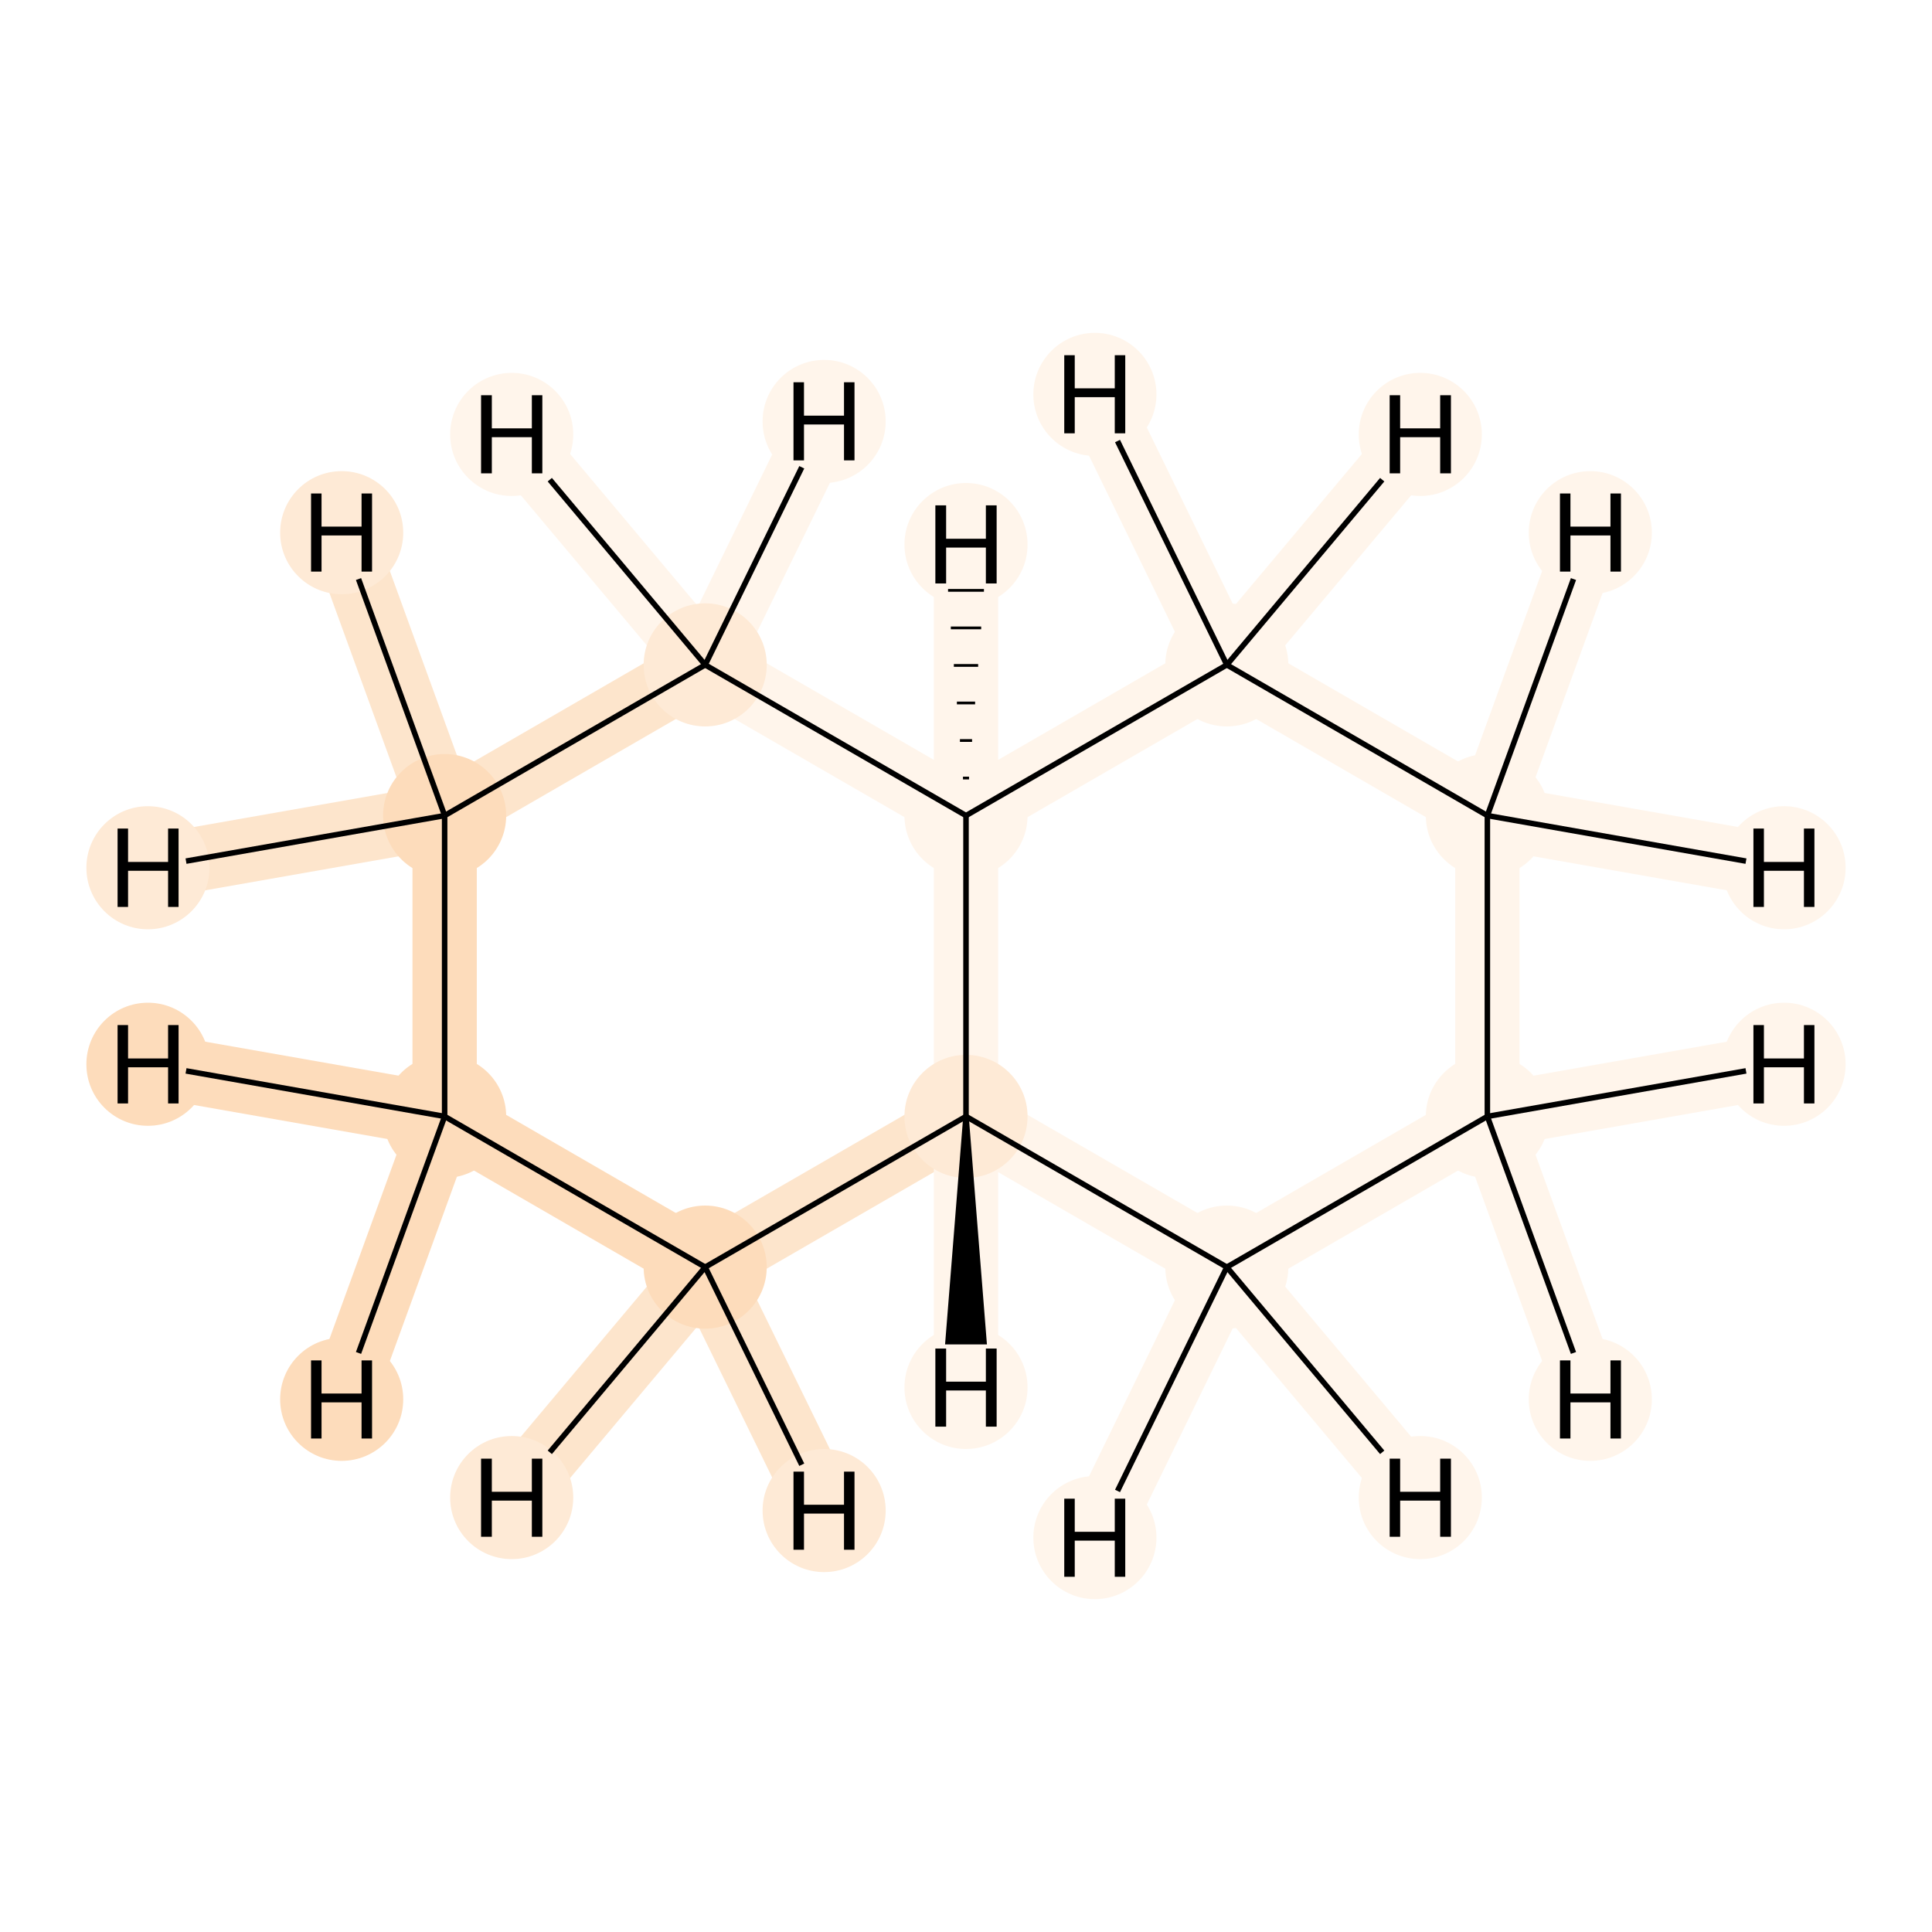 <?xml version='1.0' encoding='iso-8859-1'?>
<svg version='1.1' baseProfile='full'
              xmlns='http://www.w3.org/2000/svg'
                      xmlns:rdkit='http://www.rdkit.org/xml'
                      xmlns:xlink='http://www.w3.org/1999/xlink'
                  xml:space='preserve'
width='700px' height='700px' viewBox='0 0 700 700'>
<!-- END OF HEADER -->
<rect style='opacity:1.0;fill:#FFFFFF;stroke:none' width='700.0' height='700.0' x='0.0' y='0.0'> </rect>
<path d='M 161.1,404.5 L 161.1,295.5' style='fill:none;fill-rule:evenodd;stroke:#FDDCBB;stroke-width:23.3px;stroke-linecap:butt;stroke-linejoin:miter;stroke-opacity:1' />
<path d='M 161.1,404.5 L 255.5,459.1' style='fill:none;fill-rule:evenodd;stroke:#FDDCBB;stroke-width:23.3px;stroke-linecap:butt;stroke-linejoin:miter;stroke-opacity:1' />
<path d='M 161.1,404.5 L 123.8,507.0' style='fill:none;fill-rule:evenodd;stroke:#FDDCBB;stroke-width:23.3px;stroke-linecap:butt;stroke-linejoin:miter;stroke-opacity:1' />
<path d='M 161.1,404.5 L 53.6,385.6' style='fill:none;fill-rule:evenodd;stroke:#FDDCBB;stroke-width:23.3px;stroke-linecap:butt;stroke-linejoin:miter;stroke-opacity:1' />
<path d='M 161.1,295.5 L 255.5,240.9' style='fill:none;fill-rule:evenodd;stroke:#FDE5CC;stroke-width:23.3px;stroke-linecap:butt;stroke-linejoin:miter;stroke-opacity:1' />
<path d='M 161.1,295.5 L 53.6,314.4' style='fill:none;fill-rule:evenodd;stroke:#FDE5CC;stroke-width:23.3px;stroke-linecap:butt;stroke-linejoin:miter;stroke-opacity:1' />
<path d='M 161.1,295.5 L 123.8,193.0' style='fill:none;fill-rule:evenodd;stroke:#FDE5CC;stroke-width:23.3px;stroke-linecap:butt;stroke-linejoin:miter;stroke-opacity:1' />
<path d='M 255.5,240.9 L 350.0,295.5' style='fill:none;fill-rule:evenodd;stroke:#FFF5EB;stroke-width:23.3px;stroke-linecap:butt;stroke-linejoin:miter;stroke-opacity:1' />
<path d='M 255.5,240.9 L 185.4,157.4' style='fill:none;fill-rule:evenodd;stroke:#FFF5EB;stroke-width:23.3px;stroke-linecap:butt;stroke-linejoin:miter;stroke-opacity:1' />
<path d='M 255.5,240.9 L 298.6,152.7' style='fill:none;fill-rule:evenodd;stroke:#FFF5EB;stroke-width:23.3px;stroke-linecap:butt;stroke-linejoin:miter;stroke-opacity:1' />
<path d='M 350.0,295.5 L 350.0,404.5' style='fill:none;fill-rule:evenodd;stroke:#FFF5EB;stroke-width:23.3px;stroke-linecap:butt;stroke-linejoin:miter;stroke-opacity:1' />
<path d='M 350.0,295.5 L 444.5,240.9' style='fill:none;fill-rule:evenodd;stroke:#FFF5EB;stroke-width:23.3px;stroke-linecap:butt;stroke-linejoin:miter;stroke-opacity:1' />
<path d='M 350.0,295.5 L 350.0,197.3' style='fill:none;fill-rule:evenodd;stroke:#FFF5EB;stroke-width:23.3px;stroke-linecap:butt;stroke-linejoin:miter;stroke-opacity:1' />
<path d='M 350.0,404.5 L 255.5,459.1' style='fill:none;fill-rule:evenodd;stroke:#FDE5CC;stroke-width:23.3px;stroke-linecap:butt;stroke-linejoin:miter;stroke-opacity:1' />
<path d='M 350.0,404.5 L 444.5,459.1' style='fill:none;fill-rule:evenodd;stroke:#FFF5EB;stroke-width:23.3px;stroke-linecap:butt;stroke-linejoin:miter;stroke-opacity:1' />
<path d='M 350.0,404.5 L 350.0,502.7' style='fill:none;fill-rule:evenodd;stroke:#FFF5EB;stroke-width:23.3px;stroke-linecap:butt;stroke-linejoin:miter;stroke-opacity:1' />
<path d='M 255.5,459.1 L 298.6,547.3' style='fill:none;fill-rule:evenodd;stroke:#FDE5CC;stroke-width:23.3px;stroke-linecap:butt;stroke-linejoin:miter;stroke-opacity:1' />
<path d='M 255.5,459.1 L 185.4,542.6' style='fill:none;fill-rule:evenodd;stroke:#FDE5CC;stroke-width:23.3px;stroke-linecap:butt;stroke-linejoin:miter;stroke-opacity:1' />
<path d='M 444.5,459.1 L 538.9,404.5' style='fill:none;fill-rule:evenodd;stroke:#FFF5EB;stroke-width:23.3px;stroke-linecap:butt;stroke-linejoin:miter;stroke-opacity:1' />
<path d='M 444.5,459.1 L 514.6,542.6' style='fill:none;fill-rule:evenodd;stroke:#FFF5EB;stroke-width:23.3px;stroke-linecap:butt;stroke-linejoin:miter;stroke-opacity:1' />
<path d='M 444.5,459.1 L 396.7,557.1' style='fill:none;fill-rule:evenodd;stroke:#FFF5EB;stroke-width:23.3px;stroke-linecap:butt;stroke-linejoin:miter;stroke-opacity:1' />
<path d='M 538.9,404.5 L 538.9,295.5' style='fill:none;fill-rule:evenodd;stroke:#FFF5EB;stroke-width:23.3px;stroke-linecap:butt;stroke-linejoin:miter;stroke-opacity:1' />
<path d='M 538.9,404.5 L 646.4,385.6' style='fill:none;fill-rule:evenodd;stroke:#FFF5EB;stroke-width:23.3px;stroke-linecap:butt;stroke-linejoin:miter;stroke-opacity:1' />
<path d='M 538.9,404.5 L 576.2,507.0' style='fill:none;fill-rule:evenodd;stroke:#FFF5EB;stroke-width:23.3px;stroke-linecap:butt;stroke-linejoin:miter;stroke-opacity:1' />
<path d='M 538.9,295.5 L 444.5,240.9' style='fill:none;fill-rule:evenodd;stroke:#FFF5EB;stroke-width:23.3px;stroke-linecap:butt;stroke-linejoin:miter;stroke-opacity:1' />
<path d='M 538.9,295.5 L 576.2,193.0' style='fill:none;fill-rule:evenodd;stroke:#FFF5EB;stroke-width:23.3px;stroke-linecap:butt;stroke-linejoin:miter;stroke-opacity:1' />
<path d='M 538.9,295.5 L 646.4,314.4' style='fill:none;fill-rule:evenodd;stroke:#FFF5EB;stroke-width:23.3px;stroke-linecap:butt;stroke-linejoin:miter;stroke-opacity:1' />
<path d='M 444.5,240.9 L 396.7,142.9' style='fill:none;fill-rule:evenodd;stroke:#FFF5EB;stroke-width:23.3px;stroke-linecap:butt;stroke-linejoin:miter;stroke-opacity:1' />
<path d='M 444.5,240.9 L 514.6,157.4' style='fill:none;fill-rule:evenodd;stroke:#FFF5EB;stroke-width:23.3px;stroke-linecap:butt;stroke-linejoin:miter;stroke-opacity:1' />
<ellipse cx='161.1' cy='404.5' rx='21.8' ry='21.8'  style='fill:#FDDCBB;fill-rule:evenodd;stroke:#FDDCBB;stroke-width:1.0px;stroke-linecap:butt;stroke-linejoin:miter;stroke-opacity:1' />
<ellipse cx='161.1' cy='295.5' rx='21.8' ry='21.8'  style='fill:#FDDCBB;fill-rule:evenodd;stroke:#FDDCBB;stroke-width:1.0px;stroke-linecap:butt;stroke-linejoin:miter;stroke-opacity:1' />
<ellipse cx='255.5' cy='240.9' rx='21.8' ry='21.8'  style='fill:#FEEAD6;fill-rule:evenodd;stroke:#FEEAD6;stroke-width:1.0px;stroke-linecap:butt;stroke-linejoin:miter;stroke-opacity:1' />
<ellipse cx='350.0' cy='295.5' rx='21.8' ry='21.8'  style='fill:#FFF5EB;fill-rule:evenodd;stroke:#FFF5EB;stroke-width:1.0px;stroke-linecap:butt;stroke-linejoin:miter;stroke-opacity:1' />
<ellipse cx='350.0' cy='404.5' rx='21.8' ry='21.8'  style='fill:#FEEAD6;fill-rule:evenodd;stroke:#FEEAD6;stroke-width:1.0px;stroke-linecap:butt;stroke-linejoin:miter;stroke-opacity:1' />
<ellipse cx='255.5' cy='459.1' rx='21.8' ry='21.8'  style='fill:#FDDCBB;fill-rule:evenodd;stroke:#FDDCBB;stroke-width:1.0px;stroke-linecap:butt;stroke-linejoin:miter;stroke-opacity:1' />
<ellipse cx='444.5' cy='459.1' rx='21.8' ry='21.8'  style='fill:#FFF5EB;fill-rule:evenodd;stroke:#FFF5EB;stroke-width:1.0px;stroke-linecap:butt;stroke-linejoin:miter;stroke-opacity:1' />
<ellipse cx='538.9' cy='404.5' rx='21.8' ry='21.8'  style='fill:#FFF5EB;fill-rule:evenodd;stroke:#FFF5EB;stroke-width:1.0px;stroke-linecap:butt;stroke-linejoin:miter;stroke-opacity:1' />
<ellipse cx='538.9' cy='295.5' rx='21.8' ry='21.8'  style='fill:#FFF5EB;fill-rule:evenodd;stroke:#FFF5EB;stroke-width:1.0px;stroke-linecap:butt;stroke-linejoin:miter;stroke-opacity:1' />
<ellipse cx='444.5' cy='240.9' rx='21.8' ry='21.8'  style='fill:#FFF5EB;fill-rule:evenodd;stroke:#FFF5EB;stroke-width:1.0px;stroke-linecap:butt;stroke-linejoin:miter;stroke-opacity:1' />
<ellipse cx='123.8' cy='507.0' rx='21.8' ry='21.8'  style='fill:#FDDCBB;fill-rule:evenodd;stroke:#FDDCBB;stroke-width:1.0px;stroke-linecap:butt;stroke-linejoin:miter;stroke-opacity:1' />
<ellipse cx='53.6' cy='385.6' rx='21.8' ry='21.8'  style='fill:#FDDCBB;fill-rule:evenodd;stroke:#FDDCBB;stroke-width:1.0px;stroke-linecap:butt;stroke-linejoin:miter;stroke-opacity:1' />
<ellipse cx='53.6' cy='314.4' rx='21.8' ry='21.8'  style='fill:#FEEAD6;fill-rule:evenodd;stroke:#FEEAD6;stroke-width:1.0px;stroke-linecap:butt;stroke-linejoin:miter;stroke-opacity:1' />
<ellipse cx='123.8' cy='193.0' rx='21.8' ry='21.8'  style='fill:#FEEAD6;fill-rule:evenodd;stroke:#FEEAD6;stroke-width:1.0px;stroke-linecap:butt;stroke-linejoin:miter;stroke-opacity:1' />
<ellipse cx='185.4' cy='157.4' rx='21.8' ry='21.8'  style='fill:#FFF5EB;fill-rule:evenodd;stroke:#FFF5EB;stroke-width:1.0px;stroke-linecap:butt;stroke-linejoin:miter;stroke-opacity:1' />
<ellipse cx='298.6' cy='152.7' rx='21.8' ry='21.8'  style='fill:#FFF5EB;fill-rule:evenodd;stroke:#FFF5EB;stroke-width:1.0px;stroke-linecap:butt;stroke-linejoin:miter;stroke-opacity:1' />
<ellipse cx='350.0' cy='197.3' rx='21.8' ry='21.8'  style='fill:#FFF5EB;fill-rule:evenodd;stroke:#FFF5EB;stroke-width:1.0px;stroke-linecap:butt;stroke-linejoin:miter;stroke-opacity:1' />
<ellipse cx='350.0' cy='502.7' rx='21.8' ry='21.8'  style='fill:#FFF5EB;fill-rule:evenodd;stroke:#FFF5EB;stroke-width:1.0px;stroke-linecap:butt;stroke-linejoin:miter;stroke-opacity:1' />
<ellipse cx='298.6' cy='547.3' rx='21.8' ry='21.8'  style='fill:#FEEAD6;fill-rule:evenodd;stroke:#FEEAD6;stroke-width:1.0px;stroke-linecap:butt;stroke-linejoin:miter;stroke-opacity:1' />
<ellipse cx='185.4' cy='542.6' rx='21.8' ry='21.8'  style='fill:#FEEAD6;fill-rule:evenodd;stroke:#FEEAD6;stroke-width:1.0px;stroke-linecap:butt;stroke-linejoin:miter;stroke-opacity:1' />
<ellipse cx='514.6' cy='542.6' rx='21.8' ry='21.8'  style='fill:#FFF5EB;fill-rule:evenodd;stroke:#FFF5EB;stroke-width:1.0px;stroke-linecap:butt;stroke-linejoin:miter;stroke-opacity:1' />
<ellipse cx='396.7' cy='557.1' rx='21.8' ry='21.8'  style='fill:#FFF5EB;fill-rule:evenodd;stroke:#FFF5EB;stroke-width:1.0px;stroke-linecap:butt;stroke-linejoin:miter;stroke-opacity:1' />
<ellipse cx='646.4' cy='385.6' rx='21.8' ry='21.8'  style='fill:#FFF5EB;fill-rule:evenodd;stroke:#FFF5EB;stroke-width:1.0px;stroke-linecap:butt;stroke-linejoin:miter;stroke-opacity:1' />
<ellipse cx='576.2' cy='507.0' rx='21.8' ry='21.8'  style='fill:#FFF5EB;fill-rule:evenodd;stroke:#FFF5EB;stroke-width:1.0px;stroke-linecap:butt;stroke-linejoin:miter;stroke-opacity:1' />
<ellipse cx='576.2' cy='193.0' rx='21.8' ry='21.8'  style='fill:#FFF5EB;fill-rule:evenodd;stroke:#FFF5EB;stroke-width:1.0px;stroke-linecap:butt;stroke-linejoin:miter;stroke-opacity:1' />
<ellipse cx='646.4' cy='314.4' rx='21.8' ry='21.8'  style='fill:#FFF5EB;fill-rule:evenodd;stroke:#FFF5EB;stroke-width:1.0px;stroke-linecap:butt;stroke-linejoin:miter;stroke-opacity:1' />
<ellipse cx='396.7' cy='142.9' rx='21.8' ry='21.8'  style='fill:#FFF5EB;fill-rule:evenodd;stroke:#FFF5EB;stroke-width:1.0px;stroke-linecap:butt;stroke-linejoin:miter;stroke-opacity:1' />
<ellipse cx='514.6' cy='157.4' rx='21.8' ry='21.8'  style='fill:#FFF5EB;fill-rule:evenodd;stroke:#FFF5EB;stroke-width:1.0px;stroke-linecap:butt;stroke-linejoin:miter;stroke-opacity:1' />
<path class='bond-0 atom-0 atom-1' d='M 161.1,404.5 L 161.1,295.5' style='fill:none;fill-rule:evenodd;stroke:#000000;stroke-width:2.0px;stroke-linecap:butt;stroke-linejoin:miter;stroke-opacity:1' />
<path class='bond-9 atom-5 atom-0' d='M 255.5,459.1 L 161.1,404.5' style='fill:none;fill-rule:evenodd;stroke:#000000;stroke-width:2.0px;stroke-linecap:butt;stroke-linejoin:miter;stroke-opacity:1' />
<path class='bond-11 atom-0 atom-10' d='M 161.1,404.5 L 129.9,490.2' style='fill:none;fill-rule:evenodd;stroke:#000000;stroke-width:2.0px;stroke-linecap:butt;stroke-linejoin:miter;stroke-opacity:1' />
<path class='bond-12 atom-0 atom-11' d='M 161.1,404.5 L 67.4,388.0' style='fill:none;fill-rule:evenodd;stroke:#000000;stroke-width:2.0px;stroke-linecap:butt;stroke-linejoin:miter;stroke-opacity:1' />
<path class='bond-1 atom-1 atom-2' d='M 161.1,295.5 L 255.5,240.9' style='fill:none;fill-rule:evenodd;stroke:#000000;stroke-width:2.0px;stroke-linecap:butt;stroke-linejoin:miter;stroke-opacity:1' />
<path class='bond-13 atom-1 atom-12' d='M 161.1,295.5 L 67.4,312.0' style='fill:none;fill-rule:evenodd;stroke:#000000;stroke-width:2.0px;stroke-linecap:butt;stroke-linejoin:miter;stroke-opacity:1' />
<path class='bond-14 atom-1 atom-13' d='M 161.1,295.5 L 129.9,209.8' style='fill:none;fill-rule:evenodd;stroke:#000000;stroke-width:2.0px;stroke-linecap:butt;stroke-linejoin:miter;stroke-opacity:1' />
<path class='bond-2 atom-2 atom-3' d='M 255.5,240.9 L 350.0,295.5' style='fill:none;fill-rule:evenodd;stroke:#000000;stroke-width:2.0px;stroke-linecap:butt;stroke-linejoin:miter;stroke-opacity:1' />
<path class='bond-15 atom-2 atom-14' d='M 255.5,240.9 L 199.2,173.8' style='fill:none;fill-rule:evenodd;stroke:#000000;stroke-width:2.0px;stroke-linecap:butt;stroke-linejoin:miter;stroke-opacity:1' />
<path class='bond-16 atom-2 atom-15' d='M 255.5,240.9 L 290.5,169.3' style='fill:none;fill-rule:evenodd;stroke:#000000;stroke-width:2.0px;stroke-linecap:butt;stroke-linejoin:miter;stroke-opacity:1' />
<path class='bond-3 atom-3 atom-4' d='M 350.0,295.5 L 350.0,404.5' style='fill:none;fill-rule:evenodd;stroke:#000000;stroke-width:2.0px;stroke-linecap:butt;stroke-linejoin:miter;stroke-opacity:1' />
<path class='bond-10 atom-9 atom-3' d='M 444.5,240.9 L 350.0,295.5' style='fill:none;fill-rule:evenodd;stroke:#000000;stroke-width:2.0px;stroke-linecap:butt;stroke-linejoin:miter;stroke-opacity:1' />
<path class='bond-17 atom-3 atom-16' d='M 351.1,281.9 L 348.9,281.9' style='fill:none;fill-rule:evenodd;stroke:#000000;stroke-width:1.0px;stroke-linecap:butt;stroke-linejoin:miter;stroke-opacity:1' />
<path class='bond-17 atom-3 atom-16' d='M 352.2,268.3 L 347.8,268.3' style='fill:none;fill-rule:evenodd;stroke:#000000;stroke-width:1.0px;stroke-linecap:butt;stroke-linejoin:miter;stroke-opacity:1' />
<path class='bond-17 atom-3 atom-16' d='M 353.3,254.7 L 346.7,254.7' style='fill:none;fill-rule:evenodd;stroke:#000000;stroke-width:1.0px;stroke-linecap:butt;stroke-linejoin:miter;stroke-opacity:1' />
<path class='bond-17 atom-3 atom-16' d='M 354.4,241.1 L 345.6,241.1' style='fill:none;fill-rule:evenodd;stroke:#000000;stroke-width:1.0px;stroke-linecap:butt;stroke-linejoin:miter;stroke-opacity:1' />
<path class='bond-17 atom-3 atom-16' d='M 355.5,227.5 L 344.5,227.5' style='fill:none;fill-rule:evenodd;stroke:#000000;stroke-width:1.0px;stroke-linecap:butt;stroke-linejoin:miter;stroke-opacity:1' />
<path class='bond-17 atom-3 atom-16' d='M 356.5,213.9 L 343.5,213.9' style='fill:none;fill-rule:evenodd;stroke:#000000;stroke-width:1.0px;stroke-linecap:butt;stroke-linejoin:miter;stroke-opacity:1' />
<path class='bond-4 atom-4 atom-5' d='M 350.0,404.5 L 255.5,459.1' style='fill:none;fill-rule:evenodd;stroke:#000000;stroke-width:2.0px;stroke-linecap:butt;stroke-linejoin:miter;stroke-opacity:1' />
<path class='bond-5 atom-4 atom-6' d='M 350.0,404.5 L 444.5,459.1' style='fill:none;fill-rule:evenodd;stroke:#000000;stroke-width:2.0px;stroke-linecap:butt;stroke-linejoin:miter;stroke-opacity:1' />
<path class='bond-18 atom-4 atom-17' d='M 350.0,404.5 L 343.5,486.1 L 356.5,486.1 Z' style='fill:#000000;fill-rule:evenodd;fill-opacity:1;stroke:#000000;stroke-width:2.0px;stroke-linecap:butt;stroke-linejoin:miter;stroke-opacity:1;' />
<path class='bond-19 atom-5 atom-18' d='M 255.5,459.1 L 290.5,530.7' style='fill:none;fill-rule:evenodd;stroke:#000000;stroke-width:2.0px;stroke-linecap:butt;stroke-linejoin:miter;stroke-opacity:1' />
<path class='bond-20 atom-5 atom-19' d='M 255.5,459.1 L 199.2,526.2' style='fill:none;fill-rule:evenodd;stroke:#000000;stroke-width:2.0px;stroke-linecap:butt;stroke-linejoin:miter;stroke-opacity:1' />
<path class='bond-6 atom-6 atom-7' d='M 444.5,459.1 L 538.9,404.5' style='fill:none;fill-rule:evenodd;stroke:#000000;stroke-width:2.0px;stroke-linecap:butt;stroke-linejoin:miter;stroke-opacity:1' />
<path class='bond-21 atom-6 atom-20' d='M 444.5,459.1 L 500.8,526.2' style='fill:none;fill-rule:evenodd;stroke:#000000;stroke-width:2.0px;stroke-linecap:butt;stroke-linejoin:miter;stroke-opacity:1' />
<path class='bond-22 atom-6 atom-21' d='M 444.5,459.1 L 404.9,540.2' style='fill:none;fill-rule:evenodd;stroke:#000000;stroke-width:2.0px;stroke-linecap:butt;stroke-linejoin:miter;stroke-opacity:1' />
<path class='bond-7 atom-7 atom-8' d='M 538.9,404.5 L 538.9,295.5' style='fill:none;fill-rule:evenodd;stroke:#000000;stroke-width:2.0px;stroke-linecap:butt;stroke-linejoin:miter;stroke-opacity:1' />
<path class='bond-23 atom-7 atom-22' d='M 538.9,404.5 L 632.6,388.0' style='fill:none;fill-rule:evenodd;stroke:#000000;stroke-width:2.0px;stroke-linecap:butt;stroke-linejoin:miter;stroke-opacity:1' />
<path class='bond-24 atom-7 atom-23' d='M 538.9,404.5 L 570.1,490.2' style='fill:none;fill-rule:evenodd;stroke:#000000;stroke-width:2.0px;stroke-linecap:butt;stroke-linejoin:miter;stroke-opacity:1' />
<path class='bond-8 atom-8 atom-9' d='M 538.9,295.5 L 444.5,240.9' style='fill:none;fill-rule:evenodd;stroke:#000000;stroke-width:2.0px;stroke-linecap:butt;stroke-linejoin:miter;stroke-opacity:1' />
<path class='bond-25 atom-8 atom-24' d='M 538.9,295.5 L 570.1,209.8' style='fill:none;fill-rule:evenodd;stroke:#000000;stroke-width:2.0px;stroke-linecap:butt;stroke-linejoin:miter;stroke-opacity:1' />
<path class='bond-26 atom-8 atom-25' d='M 538.9,295.5 L 632.6,312.0' style='fill:none;fill-rule:evenodd;stroke:#000000;stroke-width:2.0px;stroke-linecap:butt;stroke-linejoin:miter;stroke-opacity:1' />
<path class='bond-27 atom-9 atom-26' d='M 444.5,240.9 L 404.9,159.8' style='fill:none;fill-rule:evenodd;stroke:#000000;stroke-width:2.0px;stroke-linecap:butt;stroke-linejoin:miter;stroke-opacity:1' />
<path class='bond-28 atom-9 atom-27' d='M 444.5,240.9 L 500.8,173.8' style='fill:none;fill-rule:evenodd;stroke:#000000;stroke-width:2.0px;stroke-linecap:butt;stroke-linejoin:miter;stroke-opacity:1' />
<path  class='atom-10' d='M 112.7 492.9
L 116.5 492.9
L 116.5 504.9
L 131.0 504.9
L 131.0 492.9
L 134.8 492.9
L 134.8 521.2
L 131.0 521.2
L 131.0 508.1
L 116.5 508.1
L 116.5 521.2
L 112.7 521.2
L 112.7 492.9
' fill='#000000'/>
<path  class='atom-11' d='M 42.6 371.4
L 46.4 371.4
L 46.4 383.5
L 60.9 383.5
L 60.9 371.4
L 64.7 371.4
L 64.7 399.8
L 60.9 399.8
L 60.9 386.7
L 46.4 386.7
L 46.4 399.8
L 42.6 399.8
L 42.6 371.4
' fill='#000000'/>
<path  class='atom-12' d='M 42.6 300.2
L 46.4 300.2
L 46.4 312.3
L 60.9 312.3
L 60.9 300.2
L 64.7 300.2
L 64.7 328.6
L 60.9 328.6
L 60.9 315.5
L 46.4 315.5
L 46.4 328.6
L 42.6 328.6
L 42.6 300.2
' fill='#000000'/>
<path  class='atom-13' d='M 112.7 178.8
L 116.5 178.8
L 116.5 190.8
L 131.0 190.8
L 131.0 178.8
L 134.8 178.8
L 134.8 207.1
L 131.0 207.1
L 131.0 194.0
L 116.5 194.0
L 116.5 207.1
L 112.7 207.1
L 112.7 178.8
' fill='#000000'/>
<path  class='atom-14' d='M 174.3 143.2
L 178.2 143.2
L 178.2 155.2
L 192.7 155.2
L 192.7 143.2
L 196.5 143.2
L 196.5 171.5
L 192.7 171.5
L 192.7 158.4
L 178.2 158.4
L 178.2 171.5
L 174.3 171.5
L 174.3 143.2
' fill='#000000'/>
<path  class='atom-15' d='M 287.5 138.5
L 291.3 138.5
L 291.3 150.6
L 305.8 150.6
L 305.8 138.5
L 309.6 138.5
L 309.6 166.8
L 305.8 166.8
L 305.8 153.8
L 291.3 153.8
L 291.3 166.8
L 287.5 166.8
L 287.5 138.5
' fill='#000000'/>
<path  class='atom-16' d='M 338.9 183.1
L 342.8 183.1
L 342.8 195.2
L 357.2 195.2
L 357.2 183.1
L 361.1 183.1
L 361.1 211.4
L 357.2 211.4
L 357.2 198.4
L 342.8 198.4
L 342.8 211.4
L 338.9 211.4
L 338.9 183.1
' fill='#000000'/>
<path  class='atom-17' d='M 338.9 488.6
L 342.8 488.6
L 342.8 500.6
L 357.2 500.6
L 357.2 488.6
L 361.1 488.6
L 361.1 516.9
L 357.2 516.9
L 357.2 503.8
L 342.8 503.8
L 342.8 516.9
L 338.9 516.9
L 338.9 488.6
' fill='#000000'/>
<path  class='atom-18' d='M 287.5 533.2
L 291.3 533.2
L 291.3 545.2
L 305.8 545.2
L 305.8 533.2
L 309.6 533.2
L 309.6 561.5
L 305.8 561.5
L 305.8 548.4
L 291.3 548.4
L 291.3 561.5
L 287.5 561.5
L 287.5 533.2
' fill='#000000'/>
<path  class='atom-19' d='M 174.3 528.5
L 178.2 528.5
L 178.2 540.5
L 192.7 540.5
L 192.7 528.5
L 196.5 528.5
L 196.5 556.8
L 192.7 556.8
L 192.7 543.7
L 178.2 543.7
L 178.2 556.8
L 174.3 556.8
L 174.3 528.5
' fill='#000000'/>
<path  class='atom-20' d='M 503.5 528.5
L 507.3 528.5
L 507.3 540.5
L 521.8 540.5
L 521.8 528.5
L 525.7 528.5
L 525.7 556.8
L 521.8 556.8
L 521.8 543.7
L 507.3 543.7
L 507.3 556.8
L 503.5 556.8
L 503.5 528.5
' fill='#000000'/>
<path  class='atom-21' d='M 385.6 543.0
L 389.4 543.0
L 389.4 555.0
L 403.9 555.0
L 403.9 543.0
L 407.7 543.0
L 407.7 571.3
L 403.9 571.3
L 403.9 558.2
L 389.4 558.2
L 389.4 571.3
L 385.6 571.3
L 385.6 543.0
' fill='#000000'/>
<path  class='atom-22' d='M 635.3 371.4
L 639.1 371.4
L 639.1 383.5
L 653.6 383.5
L 653.6 371.4
L 657.4 371.4
L 657.4 399.8
L 653.6 399.8
L 653.6 386.7
L 639.1 386.7
L 639.1 399.8
L 635.3 399.8
L 635.3 371.4
' fill='#000000'/>
<path  class='atom-23' d='M 565.2 492.9
L 569.0 492.9
L 569.0 504.9
L 583.5 504.9
L 583.5 492.9
L 587.3 492.9
L 587.3 521.2
L 583.5 521.2
L 583.5 508.1
L 569.0 508.1
L 569.0 521.2
L 565.2 521.2
L 565.2 492.9
' fill='#000000'/>
<path  class='atom-24' d='M 565.2 178.8
L 569.0 178.8
L 569.0 190.8
L 583.5 190.8
L 583.5 178.8
L 587.3 178.8
L 587.3 207.1
L 583.5 207.1
L 583.5 194.0
L 569.0 194.0
L 569.0 207.1
L 565.2 207.1
L 565.2 178.8
' fill='#000000'/>
<path  class='atom-25' d='M 635.3 300.2
L 639.1 300.2
L 639.1 312.3
L 653.6 312.3
L 653.6 300.2
L 657.4 300.2
L 657.4 328.6
L 653.6 328.6
L 653.6 315.5
L 639.1 315.5
L 639.1 328.6
L 635.3 328.6
L 635.3 300.2
' fill='#000000'/>
<path  class='atom-26' d='M 385.6 128.7
L 389.4 128.7
L 389.4 140.7
L 403.9 140.7
L 403.9 128.7
L 407.7 128.7
L 407.7 157.0
L 403.9 157.0
L 403.9 143.9
L 389.4 143.9
L 389.4 157.0
L 385.6 157.0
L 385.6 128.7
' fill='#000000'/>
<path  class='atom-27' d='M 503.5 143.2
L 507.3 143.2
L 507.3 155.2
L 521.8 155.2
L 521.8 143.2
L 525.7 143.2
L 525.7 171.5
L 521.8 171.5
L 521.8 158.4
L 507.3 158.4
L 507.3 171.5
L 503.5 171.5
L 503.5 143.2
' fill='#000000'/>
</svg>
